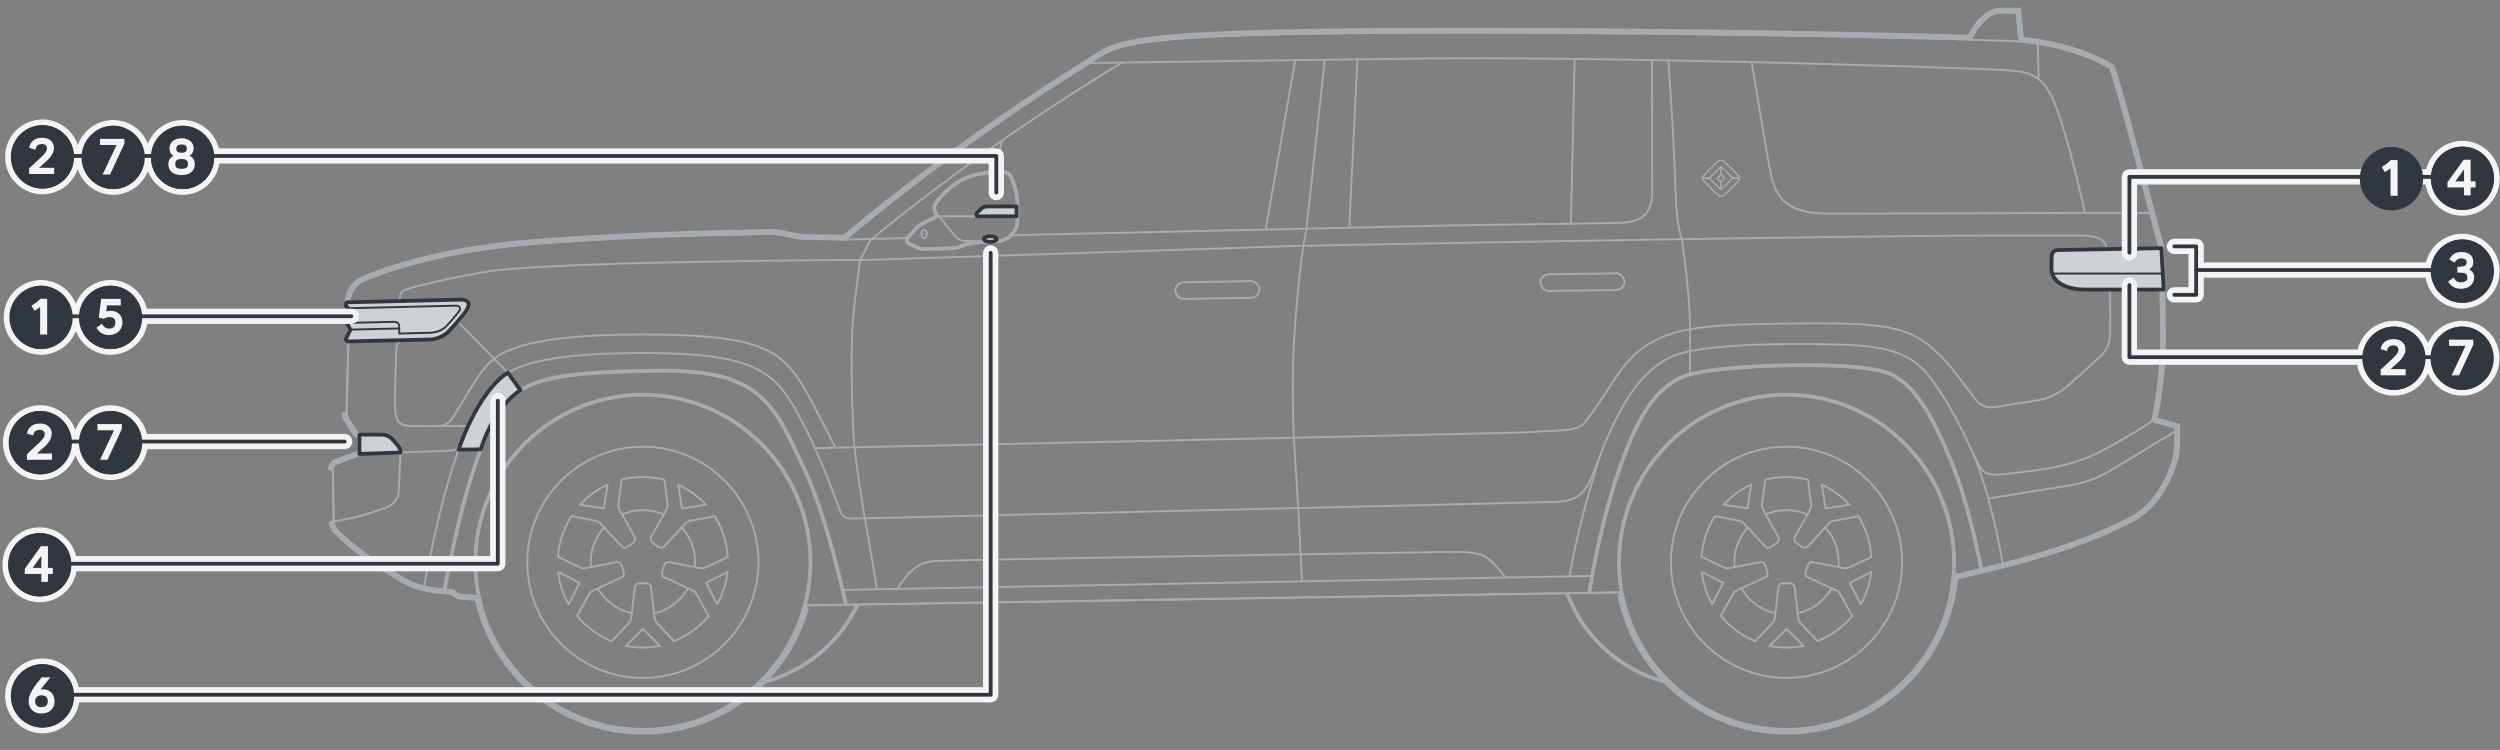 <?xml version="1.0" encoding="UTF-8"?><svg xmlns="http://www.w3.org/2000/svg" width="654" height="196.16" viewBox="0 0 654 196.16"><rect x="0" y="0" width="654" height="196.16" fill="#808080" stroke="none"/><g id="uuid-7f8595de-b391-46a3-827a-3591b6a97efa"><line x1="352.965" y1="59.494" x2="355.092" y2="15.529" style="fill:none; stroke:#a6abb0; stroke-miterlimit:10; stroke-width:.5px;"/><line x1="331.152" y1="59.875" x2="338.824" y2="15.727" style="fill:none; stroke:#a6abb0; stroke-miterlimit:10; stroke-width:.5px;"/><path d="m346.556,15.629l-4.767,44.186-.898,4.766s-2.694,18.651-2.694,36.197c0,13.624.425,15.138,1.441,32.35l.985,18.943" style="fill:none; stroke:#a6abb0; stroke-miterlimit:10; stroke-width:.5px;"/><line x1="410.942" y1="58.532" x2="411.924" y2="15.422" style="fill:none; stroke:#a6abb0; stroke-miterlimit:10; stroke-width:.5px;"/><path d="m234.698,154.05l.128-.202s1.146-1.803,2.83-3.698c2.191-2.465,4.442-3.287,7.67-3.424,7.457-.317,127.336-2.263,132.631-2.338,6.483-.091,9.496,0,11.961,2.283,1.708,1.582,3.193,3.421,3.947,4.405" style="fill:none; stroke:#a6abb0; stroke-miterlimit:10; stroke-width:.5px;"/><line x1="533.308" y1="20.741" x2="533.078" y2="11.42" style="fill:none; stroke:#a6abb0; stroke-miterlimit:10; stroke-width:.5px;"/><path d="m213.201,117.229c91.25-1.94,184.665-3.994,187.309-4.204,8.628-.685,12.055.174,14.518-3.013,2.328-3.013,4.52-6.574,7.807-11.504,8.456-12.684,19.033-13.485,42.594-13.833,27.802-.411,33.974.207,42.183,8.354,2.808,2.787,4.181,4.866,7.875,9.724.475.625.952,1.248,1.431,1.869,1.13,1.465,2.971,2.195,4.798,1.905l11.568-1.837c2.322-.369,5.652-1.957,7.4-3.53l8.571-7.714c1.712-1.541,2.712-3.725,2.757-6.028,0,0,0,0,0,0,.157-7.948-.117-11.874-.117-11.874" style="fill:none; stroke:#a6abb0; stroke-miterlimit:10; stroke-width:.5px;"/><path d="m569.061,112.84l-17.587,10.624c-2.345,1.416-6.476,2.933-9.18,3.37l-22.169,3.583" style="fill:none; stroke:#a6abb0; stroke-miterlimit:10; stroke-width:.5px;"/><path d="m105.422,88.517l-1.221,1.194c-.293.287-.47.669-.496,1.078-.143,2.288-.341,11.222-.371,13.675-.06,4.945.41,6.956,4.162,6.985,4.193.032,5.653,0,6.703,0,1.803,0,3.242-.435,4.405-2.397,1.163-1.962,5.469-9.363,7.807-12.326,2.935-3.721,8.067-9.222,41.179-9.222s37.459,4.033,44.579,17.165l6.483,12.6" style="fill:none; stroke:#a6abb0; stroke-miterlimit:10; stroke-width:.5px;"/><path d="m104.412,79.017l.289-1.799c.083-.514.417-.952.891-1.167,4.215-1.92,21.362-5.022,24.02-5.316,22.978-2.54,97.301-2.745,97.301-2.745h.103c.42-.013,113.209-3.692,113.209-3.692,0,0,140.068-2.677,181.364-2.677,7.654,0,18.465,0,22.045,0,3.579,0,7.031.269,7.437,3.332" style="fill:none; stroke:#a6abb0; stroke-miterlimit:10; stroke-width:.5px;"/><path d="m110.927,153.446c4.027-20.675,6.861-29.991,9.679-37.52" style="fill:none; stroke:#a6abb0; stroke-miterlimit:10; stroke-width:.5px;"/><path d="m515.805,117.788c4.947,11.413,7.64,27.074,8.131,29.664" style="fill:none; stroke:#a6abb0; stroke-miterlimit:10; stroke-width:.5px;"/><path d="m410.562,150.764c1.009-5.833,3.349-17.058,8.339-32.443" style="fill:none; stroke:#a6abb0; stroke-miterlimit:10; stroke-width:.5px;"/><path d="m262.076,36.8c-.208,1.202-.738,3.869-1.37,8.423" style="fill:none; stroke:#a6abb0; stroke-miterlimit:10; stroke-width:.5px;"/><path d="m91.38,79.484q15.027-.547,25.396-.822c5.317-.267,7.136.692,5.272,3.035-2.076,2.61-4.097,6.074-9.213,6.39-4.045.25-10.704.642-21.354,1.118" style="fill:none; stroke:#a6abb0; stroke-miterlimit:10; stroke-width:.5px;"/><path d="m458.228,16.249s3.271,19.78,4.505,26.623,2.356,13.013,15.705,13.013,67-.194,67-.194" style="fill:none; stroke:#a6abb0; stroke-miterlimit:10; stroke-width:.5px;"/><path d="m264.161,61.565l1.828-.061s96.335-2.183,113.902-2.531c17.105-.339,37.971-.451,44.028-.676,6.058-.224,8.301-2.58,8.301-8.526,0-5.946-.037-34.059-.037-34.059" style="fill:none; stroke:#a6abb0; stroke-miterlimit:10; stroke-width:.5px;"/><path d="m285.087,16.486s84.526-1.242,97.266-1.242c65.301,0,139.61,2.955,139.61,2.955,7.308.47,11.997.017,15.537,8.782,3.665,9.074,7.938,28.71,7.938,28.71h17.059" style="fill:none; stroke:#a6abb0; stroke-miterlimit:10; stroke-width:.5px;"/><path d="m518.294,148.863s-3.017-16.455-7.852-28.122c-4.637-11.189-9.602-21.005-17.165-23.374-7.563-2.369-26.21-1.789-26.21-1.789,0,0-20.047.273-26.79,3.007s-12.023,9.721-17.678,27.155c-4.529,13.963-6.834,29.342-6.834,29.342" style="fill:none; stroke:#a6abb0; stroke-miterlimit:10;"/><line x1="424.23" y1="154.951" x2="210.549" y2="158.363" style="fill:none; stroke:#a6abb0; stroke-miterlimit:10; stroke-width:.5px;"/><path d="m467.356,190.93c-24.168,0-43.831-19.662-43.831-43.83,0-24.169,19.662-43.831,43.831-43.831s43.831,19.662,43.831,43.831-19.662,43.83-43.831,43.83Z" style="fill:none; stroke:#a6abb0; stroke-miterlimit:10; stroke-width:1px;"/><path d="m467.353,177.338c-16.674,0-30.239-13.565-30.239-30.238,0-16.674,13.565-30.239,30.239-30.239,16.674,0,30.239,13.565,30.239,30.239,0,16.673-13.565,30.238-30.239,30.238Z" style="fill:none; stroke:#a6abb0; stroke-miterlimit:10; stroke-width:.5px;"/><path d="m459.167,167.758c-3.443-1.415-6.59-3.712-9-6.665l3.098-5.593c.242-.457.622-.815,1.104-1.043l7.4-3.416c.507-.25.751-.808.596-1.335l-.319-.969-.299-.943c-.164-.465-.593-.765-1.074-.765h-.058l-.129.015-8.016,1.585c-.16.032-.318.049-.475.049-.349,0-.7-.081-1.014-.231l-5.871-2.804c.268-3.723,1.476-7.43,3.546-10.627l6.283,1.224c.51.097.975.351,1.307.715l5.562,5.996c.203.224.499.353.806.353.236,0,.464-.075.657-.215l1.612-1.157c.462-.367.585-.968.314-1.449l-3.973-7.125c-.254-.44-.353-.965-.283-1.486l.849-6.422c5.486-1.282,9.555-.361,11.192.079l.792,6.341c.068.508-.033,1.037-.283,1.487l-3.976,7.127c-.274.486-.142,1.107.308,1.44l1.61,1.162c.192.14.419.215.658.215.301,0,.585-.119.8-.336l5.562-6.007c.346-.374.804-.624,1.324-.721l6.366-1.183c1.974,3.16,3.182,6.869,3.396,10.688l-5.801,2.696c-.326.157-.676.236-1.024.236-.156,0-.312-.015-.467-.047l-8.079-1.594-.14-.006c-.493,0-.932.322-1.067.783l-.306.925-.301.949c-.183.521.067,1.11.585,1.353l7.409,3.422c.467.224.85.586,1.1,1.042l3.087,5.683c-2.405,2.846-5.536,5.137-9.044,6.527l-4.428-4.678c-.358-.375-.586-.856-.646-1.354l-.969-8.108c-.061-.557-.537-.982-1.107-.982h-1.983c-.565,0-1.04.422-1.106.983l-.968,8.105c-.061.51-.287.987-.639,1.349l-4.479,4.73Z" style="fill:none; stroke:#a6abb0; stroke-linecap:round; stroke-linejoin:round; stroke-width:.5px;"/><path d="m471.817,168.967c-1.438.291-2.94.444-4.467.444s-3.021-.153-4.459-.444l4.459-4.467,4.467,4.467Z" style="fill:none; stroke:#a6abb0; stroke-linecap:round; stroke-linejoin:round; stroke-width:.5px;"/><path d="m489.53,149.612c-.168,1.457-.486,2.934-.958,4.386-.472,1.452-1.08,2.826-1.8,4.104l-2.871-5.621,5.629-2.868Z" style="fill:none; stroke:#a6abb0; stroke-linecap:round; stroke-linejoin:round; stroke-width:.5px;"/><path d="m476.595,126.785c1.334.61,2.64,1.369,3.875,2.266,1.235.897,2.354,1.9,3.346,2.98l-6.233.993-.988-6.24Z" style="fill:none; stroke:#a6abb0; stroke-linecap:round; stroke-linejoin:round; stroke-width:.5px;"/><path d="m450.889,132.032c.992-1.08,2.118-2.088,3.353-2.985s2.534-1.652,3.869-2.262l-.982,6.235-6.24-.988Z" style="fill:none; stroke:#a6abb0; stroke-linecap:round; stroke-linejoin:round; stroke-width:.5px;"/><path d="m447.935,158.102c-.721-1.278-1.331-2.659-1.803-4.111-.472-1.452-.788-2.921-.955-4.378l5.626,2.86-2.868,5.629Z" style="fill:none; stroke:#a6abb0; stroke-linecap:round; stroke-linejoin:round; stroke-width:.5px;"/><path d="m453.768,148.372c-.457-4.895,1.73-8.478,3.437-10.383" style="fill:none; stroke:#a6abb0; stroke-linecap:round; stroke-linejoin:round; stroke-width:.5px;"/><path d="m464.434,160.429c-3.794-.83-7.003-3.244-8.895-6.511" style="fill:none; stroke:#a6abb0; stroke-linecap:round; stroke-linejoin:round; stroke-width:.5px;"/><path d="m479.183,153.922c-1.342,2.086-3.867,5.405-8.915,6.507" style="fill:none; stroke:#a6abb0; stroke-linecap:round; stroke-linejoin:round; stroke-width:.5px;"/><path d="m477.5,137.988c3.324,3.698,3.668,7.906,3.438,10.383" style="fill:none; stroke:#a6abb0; stroke-linecap:round; stroke-linejoin:round; stroke-width:.5px;"/><path d="m461.91,134.588c5.151-2.252,9.615-.556,10.891.002" style="fill:none; stroke:#a6abb0; stroke-linecap:round; stroke-linejoin:round; stroke-width:.5px;"/><path d="m293.513,16.363c-9.171,5.639-34.782,21.052-65.748,46.359" style="fill:none; stroke:#a6abb0; stroke-miterlimit:10; stroke-width:.5px;"/><path d="m564.835,64.928l-26.317.482c-.959,0-1.803.434-1.803,1.735l-.065,3.053c0,2.997,2.831,5.551,9.047,5.551h19.484" style="fill:none; stroke:#a6abb0; stroke-miterlimit:10; stroke-width:.5px;"/><path d="m125.257,155.978c-.07-.005-3.337-.246-4.9-.366-.537-.041-1.662-1.208-2.199-1.25-.826-.065-1.064-.085-1.891-.152-3.369-.273-6.839-.572-11.655-3.466-7.028-4.223-12.854-8.334-16.457-12.156-.556-.59-.855-1.375-.867-2.186l-.21-13.595c-.01-.648.358-1.242.942-1.522l6.721-2.532v-5.045s-1.107-.082-1.805-1.23c-.429-.707-1.201-1.896-1.73-2.706-.369-.564-.557-1.227-.54-1.901l.73-28.66c.067-2.625,1.668-4.962,4.095-5.963,6.554-2.7,21.185-7.634,43.9-9.416,31.935-2.505,58.144-2.399,61.454-2.668,3.31-.268,6.798,1.342,10.198,1.342s10.019.179,10.019.179c0,0,28.535-24.376,63.959-46.158,4.615-2.918,5.886-5.279,26.631-6.653,33.351-2.209,131.568-1.415,198.919.331l12.239.419c18.068,0,29.284,7.212,29.284,7.212,0,0,1.825,5.822,3.128,10.601,1.206,4.422,8.512,31.897,9.597,35.98l.363,11.331h.014s.067,1.132.168,12.144c.107,11.681-2.353,22.27-2.353,22.27l6.051,1.681s0,1.656,0,4.202c0,6.273-4.884,16.076-11.826,19.455-5.13,2.496-13.607,7.281-38.941,13.361-2.413.579-4.826,1.13-7.238,1.652" style="fill:none; stroke:#a6abb0; stroke-miterlimit:10; stroke-width:.5px;"/><path d="m221.328,158.191l-.319-1.395c-1.151-5.039-5.236-22.169-9.753-32.129-8.674-19.128-11.915-27.939-38.858-27.671-31.179.31-39.085,2.562-44.881,16.155-5.375,12.608-8.35,26.358-11.251,41.06" style="fill:none; stroke:#a6abb0; stroke-miterlimit:10;"/><path d="m563.01,110.164s-6.76,4.525-13.948,8.159c-7.763,3.924-15.898,4.665-21.866,5.385-5.963.719-8.344,1.147-9.942-2.976-2.384-4.556-5.722-13.089-12.108-21.676-6.757-9.085-15.849-9.081-38.211-9.039-9.592.018-22,.75-27.802,2.602-13.716,4.377-19.665,24.95-23.025,32.78-2.712,6.321-7.153,5.863-12.369,5.974-5.43.116-175.53,4.174-175.53,4.174-6.142,0-7.405.757-8.485-2.022-1.295-3.331-5.042-14.2-10.137-23.654-6.543-12.139-10.481-17.525-41.38-17.525s-36.019,4.883-38.758,8.307c-2.324,2.906-5.78,9.172-9.12,15.739-.448.882-1.342,1.454-2.331,1.491l-23.256.869" style="fill:none; stroke:#a6abb0; stroke-miterlimit:10; stroke-width:.5px;"/><path d="m168.184,190.93c-24.168,0-43.831-19.662-43.831-43.83,0-24.169,19.662-43.831,43.831-43.831,24.169,0,43.831,19.662,43.831,43.831,0,24.168-19.662,43.83-43.831,43.83Z" style="fill:none; stroke:#a6abb0; stroke-miterlimit:10; stroke-width:1px;"/><path d="m168.181,177.338c-16.674,0-30.239-13.565-30.239-30.238,0-16.674,13.565-30.239,30.239-30.239,16.674,0,30.239,13.565,30.239,30.239,0,16.673-13.565,30.238-30.239,30.238Z" style="fill:none; stroke:#a6abb0; stroke-miterlimit:10; stroke-width:.5px;"/><path d="m159.995,167.758c-3.443-1.415-6.59-3.712-9-6.665l3.098-5.593c.242-.457.622-.815,1.104-1.043l7.4-3.416c.507-.25.751-.808.596-1.335l-.319-.969-.299-.943c-.164-.465-.593-.765-1.074-.765h-.058l-.129.015-8.016,1.585c-.16.032-.318.049-.475.049-.349,0-.7-.081-1.014-.231l-5.871-2.804c.268-3.723,1.476-7.43,3.546-10.627l6.283,1.224c.51.097.975.351,1.307.715l5.562,5.996c.203.224.499.353.806.353.236,0,.464-.075.657-.215l1.612-1.157c.462-.367.585-.968.314-1.449l-3.973-7.125c-.254-.44-.353-.965-.283-1.486l.849-6.422c5.486-1.282,9.555-.361,11.192.079l.792,6.341c.068.508-.033,1.037-.283,1.487l-3.976,7.127c-.274.486-.142,1.107.308,1.44l1.61,1.162c.192.14.419.215.658.215.301,0,.585-.119.8-.336l5.562-6.007c.346-.374.804-.624,1.324-.721l6.366-1.183c1.974,3.16,3.182,6.869,3.396,10.688l-5.801,2.696c-.326.157-.676.236-1.024.236-.156,0-.312-.015-.467-.047l-8.079-1.594-.14-.006c-.493,0-.932.322-1.067.783l-.306.925-.301.949c-.183.521.067,1.11.585,1.353l7.409,3.422c.467.224.85.586,1.1,1.042l3.087,5.683c-2.405,2.846-5.536,5.137-9.044,6.527l-4.428-4.678c-.358-.375-.586-.856-.646-1.354l-.969-8.108c-.061-.557-.537-.982-1.107-.982h-1.983c-.565,0-1.04.422-1.106.983l-.968,8.105c-.061.51-.287.987-.639,1.349l-4.479,4.73Z" style="fill:none; stroke:#a6abb0; stroke-linecap:round; stroke-linejoin:round; stroke-width:.5px;"/><path d="m172.645,168.967c-1.438.291-2.94.444-4.467.444s-3.021-.153-4.459-.444l4.459-4.467,4.467,4.467Z" style="fill:none; stroke:#a6abb0; stroke-linecap:round; stroke-linejoin:round; stroke-width:.5px;"/><path d="m190.358,149.612c-.168,1.457-.486,2.934-.958,4.386-.472,1.452-1.08,2.826-1.8,4.104l-2.871-5.621,5.629-2.868Z" style="fill:none; stroke:#a6abb0; stroke-linecap:round; stroke-linejoin:round; stroke-width:.5px;"/><path d="m177.424,126.785c1.334.61,2.64,1.369,3.875,2.266s2.354,1.9,3.346,2.98l-6.233.993-.988-6.24Z" style="fill:none; stroke:#a6abb0; stroke-linecap:round; stroke-linejoin:round; stroke-width:.5px;"/><path d="m151.717,132.032c.992-1.08,2.118-2.088,3.353-2.985s2.534-1.652,3.869-2.262l-.982,6.235-6.24-.988Z" style="fill:none; stroke:#a6abb0; stroke-linecap:round; stroke-linejoin:round; stroke-width:.5px;"/><path d="m148.763,158.102c-.721-1.278-1.331-2.659-1.803-4.111-.472-1.452-.788-2.921-.955-4.378l5.626,2.86-2.868,5.629Z" style="fill:none; stroke:#a6abb0; stroke-linecap:round; stroke-linejoin:round; stroke-width:.5px;"/><path d="m154.596,148.372c-.457-4.895,1.73-8.478,3.437-10.383" style="fill:none; stroke:#a6abb0; stroke-linecap:round; stroke-linejoin:round; stroke-width:.5px;"/><path d="m165.262,160.429c-3.794-.83-7.003-3.244-8.895-6.511" style="fill:none; stroke:#a6abb0; stroke-linecap:round; stroke-linejoin:round; stroke-width:.5px;"/><path d="m180.011,153.922c-1.342,2.086-3.867,5.405-8.915,6.507" style="fill:none; stroke:#a6abb0; stroke-linecap:round; stroke-linejoin:round; stroke-width:.5px;"/><path d="m178.328,137.988c3.324,3.698,3.668,7.906,3.438,10.383" style="fill:none; stroke:#a6abb0; stroke-linecap:round; stroke-linejoin:round; stroke-width:.5px;"/><path d="m162.738,134.588c5.151-2.252,9.615-.556,10.891.002" style="fill:none; stroke:#a6abb0; stroke-linecap:round; stroke-linejoin:round; stroke-width:.5px;"/><path d="m94.74,113.708h5.15c1.064,0,2.129.441,2.957,1.417l1.4,1.65c.313.369.551,1.068.529,1.551l-.478,10.172c-.091,1.932-1.35,3.613-3.179,4.242l-3.614,1.244c-5.084,1.75-10.217,2.418-10.217,2.418" style="fill:none; stroke:#a6abb0; stroke-miterlimit:10; stroke-width:.5px;"/><rect x="402.973" y="71.627" width="22.003" height="4.367" rx="2.184" ry="2.184" transform="translate(-.945 5.512) rotate(-.762)" style="fill:none; stroke:#a6abb0; stroke-linecap:round; stroke-linejoin:round; stroke-width:.5px;"/><rect x="307.469" y="73.685" width="22.003" height="4.367" rx="2.184" ry="2.184" transform="translate(-1.293 5.649) rotate(-1.014)" style="fill:none; stroke:#a6abb0; stroke-linecap:round; stroke-linejoin:round; stroke-width:.5px;"/><line x1="221.061" y1="62.686" x2="237.702" y2="62.25" style="fill:none; stroke:#a6abb0; stroke-miterlimit:10; stroke-width:.5px;"/><path d="m229.449,154.063l-3.205-18.527s-2.076-11.999-2.685-18.474c-.609-6.474-1.162-24.182-.443-32.87.719-8.688,1.937-16.214,1.937-16.214l2.711-5.257" style="fill:none; stroke:#a6abb0; stroke-miterlimit:10; stroke-width:.5px;"/><path d="m436.448,15.855c1.556,22.294,1.741,30.319,1.977,36.529.244,6.425,1.518,10.177,1.518,10.177,0,0,2.17,13.997,2.17,23.507v11.794" style="fill:none; stroke:#a6abb0; stroke-miterlimit:10; stroke-width:.5px;"/><line x1="416.516" y1="150.653" x2="219.95" y2="154.326" style="fill:none; stroke:#a6abb0; stroke-miterlimit:10; stroke-width:.5px;"/><path d="m515.543,10.376l.272-.568s3.131-6.53,7.425-6.53h4.294l.749,7.57" style="fill:none; stroke:#a6abb0; stroke-miterlimit:10; stroke-width:.5px;"/><g id="uuid-8af2dc50-a190-4655-8b05-231bbd7ad43b"><path d="m86.083,122.813s.205,13.604.205,13.602c.014,1.045.404,2.076,1.145,2.859,3.696,3.918,9.622,8.09,16.67,12.32,5.014,3.017,8.668,3.335,12.091,3.608.37.029.62.05.861.069.277.022.541.044.955.076.107.05.312.188.67.448.269.195.974.756,1.6.807.3.023.662.05,1.051.079,1.02.077,2.29.173,3.105.233,2.238,9.974,7.808,18.7,15.474,24.945,7.719,6.288,17.567,10.063,28.279,10.063,10.254,0,19.713-3.457,27.271-9.266s13.186-13.924,15.856-23.306c0,0,212.118-3.389,212.104-3.389,2.049,10.188,7.563,19.134,15.252,25.555,7.777,6.494,17.785,10.407,28.688,10.407,11.734,0,22.432-4.533,30.43-11.937,7.876-7.291,13.14-17.371,14.201-28.657,2.179-.48,4.358-.98,6.538-1.505,23.352-5.6,32.469-10.117,37.831-12.778.47-.233.907-.45,1.321-.652,3.385-1.65,6.248-4.689,8.352-8.056,2.506-4.01,4.036-8.648,4.036-12.295v-4.961s-5.877-1.631-5.877-1.631c.589-2.855,2.262-11.846,2.172-21.572-.095-10.777-.182-12.164-.184-12.173l-.359-11.445-1.271-4.776c-2.445-9.19-7.383-27.751-8.357-31.315-1.309-4.803-3.254-10.982-3.254-10.982l-.304-.195s-8.874-5.694-23.431-7.073l-.762-7.649h-5.203c-1.217,0-2.319.424-3.266,1.02-2.959,1.862-4.88,5.712-5.047,6.056,0,0-4.318-.15-4.327-.15-67.341-1.745-165.607-2.544-199.008-.332-10.764.715-16.395,1.699-19.994,2.926-2.636.899-4.159,1.922-5.734,2.979-.448.301-.894.6-1.366.898-33.397,20.532-60.684,43.38-63.789,46.006-1.459-.039-6.734-.173-9.662-.173-1.453,0-2.943-.32-4.553-.671-1.805-.393-3.78-.831-5.728-.672-.779.063-2.958.107-6.355.173-10.236.2-31.045.608-55.089,2.498-22.828,1.786-37.567,6.757-44.205,9.486-1.393.573-2.548,1.527-3.367,2.712-.828,1.199-1.313,2.634-1.356,4.154,0,0-.722,28.661-.721,28.654-.028.88.226,1.749.701,2.475.529.81,1.297,1.994,1.713,2.67.35.585.789.978,1.207,1.237.152.094.305.17.45.232,0,0,0,3.605,0,3.605,0,0-6.074,2.287-6.155,2.322-.467.225-.847.575-1.108.999s-.403.92-.395,1.436Z" style="fill:none; stroke:#a6abb0; stroke-miterlimit:3; stroke-width:.5px;"/><path d="m86.333,122.809s.205,13.604.205,13.602c.013.986.381,1.955,1.077,2.691,3.672,3.891,9.573,8.049,16.617,12.277,4.964,2.987,8.572,3.301,11.982,3.573.37.029.621.05.862.069.292.024.569.046.983.076.108.031.347.19.768.495.305.221.937.717,1.472.76.3.023.662.05,1.051.079,1.112.084,2.503.189,3.29.247,2.198,9.994,7.758,18.739,15.428,24.986s17.468,10.007,28.121,10.007c10.197,0,19.603-3.438,27.119-9.215,7.542-5.797,13.184-13.951,15.818-23.355,0,0,212.51-3.396,212.499-3.396,2.005,10.215,7.51,19.188,15.208,25.616,7.734,6.458,17.685,10.349,28.528,10.349,11.669,0,22.306-4.507,30.26-11.87,7.875-7.29,13.123-17.383,14.139-28.678,2.237-.492,4.474-1.004,6.712-1.543,23.332-5.595,32.431-10.105,37.778-12.759.47-.233.907-.45,1.323-.652,3.329-1.623,6.161-4.621,8.25-7.963,2.489-3.982,3.998-8.575,3.998-12.163v-4.771s-5.92-1.643-5.92-1.643c.538-2.56,2.306-11.765,2.214-21.748-.096-10.835-.183-12.162-.183-12.167l-.358-11.416-1.264-4.748c-2.445-9.19-7.383-27.75-8.356-31.314-1.307-4.798-3.224-10.886-3.224-10.886l-.228-.146s-8.899-5.714-23.525-7.053l-.76-7.629h-4.977c-1.158,0-2.214.403-3.133.981-3.028,1.905-4.964,5.971-4.967,5.976,0,0-.059.124-.059.124,0,0-4.482-.155-4.489-.155-67.343-1.745-165.598-2.543-198.985-.332-10.76.715-16.364,1.697-19.93,2.913-2.604.888-4.104,1.896-5.676,2.95-.448.3-.896.601-1.374.903-33.664,20.696-61.116,43.746-63.831,46.045-1.308-.035-6.758-.176-9.75-.176-1.484,0-3.002-.327-4.607-.677-1.813-.395-3.751-.822-5.654-.667-.789.064-2.98.108-6.371.174-10.235.2-31.038.607-55.075,2.497-22.8,1.784-37.514,6.748-44.129,9.468-1.347.554-2.464,1.477-3.256,2.623-.801,1.159-1.27,2.548-1.312,4.018,0,0-.722,28.661-.721,28.656-.027.827.213,1.646.66,2.33.529.809,1.299,1.996,1.718,2.678.327.547.736.913,1.124,1.153.196.121.392.211.569.276,0,0,0,3.946,0,3.946,0,0-6.236,2.348-6.297,2.374-.423.204-.767.521-1.004.905s-.365.833-.358,1.301Z" style="fill:none; stroke:#a6abb0; stroke-miterlimit:3; stroke-width:.5px;"/><path d="m86.583,122.805s.205,13.604.205,13.603c.012.927.358,1.835,1.009,2.523,3.647,3.865,9.523,8.008,16.564,12.235,4.914,2.957,8.475,3.267,11.873,3.538.37.029.621.05.862.069.292.024.569.046,1.019.081.12.019.401.204.86.537.341.247.9.677,1.344.713.3.023.662.05,1.051.079,1.22.092,2.752.208,3.475.261,2.158,10.013,7.708,18.777,15.381,25.028,7.633,6.218,17.37,9.951,27.963,9.951,10.14,0,19.492-3.418,26.967-9.163,7.548-5.801,13.182-13.977,15.779-23.404,0,0,212.902-3.402,212.895-3.402,1.959,10.242,7.456,19.242,15.162,25.677,7.691,6.422,17.586,10.291,28.368,10.291,11.603,0,22.181-4.482,30.09-11.803,7.874-7.289,13.106-17.395,14.075-28.7,2.295-.504,4.591-1.028,6.886-1.582,23.312-5.59,32.394-10.094,37.725-12.74.47-.233.908-.451,1.324-.653,3.274-1.596,6.074-4.554,8.147-7.871,2.471-3.955,3.96-8.502,3.96-12.03v-4.581s-5.963-1.655-5.963-1.655c.466-2.176,2.353-11.635,2.258-21.923-.096-10.893-.183-12.159-.183-12.161l-.357-11.388-1.256-4.721c-2.445-9.191-7.383-27.749-8.356-31.312-1.306-4.793-3.194-10.79-3.194-10.79l-.152-.098s-8.924-5.734-23.618-7.033l-.758-7.609h-4.751c-1.098,0-2.109.382-3,.943-2.959,1.862-4.872,5.868-4.874,5.871,0,0-.129.273-.129.273,0,0-4.647-.161-4.651-.161-67.346-1.745-165.589-2.543-198.962-.333-10.757.715-16.333,1.695-19.865,2.9-2.571.877-4.049,1.869-5.617,2.921-.447.3-.899.603-1.383.909-33.982,20.892-61.63,44.182-63.873,46.085-1.11-.03-6.771-.178-9.839-.178-1.516,0-3.06-.334-4.66-.682-1.821-.396-3.721-.814-5.581-.662-.799.065-3.002.108-6.386.175-10.235.2-31.031.607-55.06,2.496-22.772,1.782-37.46,6.739-44.053,9.45-1.302.536-2.38,1.427-3.145,2.534-.774,1.12-1.227,2.462-1.268,3.883,0,0-.722,28.661-.721,28.658-.025.774.199,1.542.62,2.185.528.809,1.3,1.999,1.723,2.687.305.509.684.847,1.041,1.069.246.153.489.25.687.311,0,0,0,4.297,0,4.297,0,0-6.397,2.409-6.438,2.427-.379.182-.688.467-.9.811s-.327.747-.32,1.166Z" style="fill:none; stroke:#a6abb0; stroke-miterlimit:3; stroke-width:.5px;"/><path d="m86.833,122.802s.205,13.604.205,13.603c.012.867.335,1.715.941,2.355,3.622,3.839,9.474,7.968,16.511,12.192,4.864,2.927,8.379,3.233,11.763,3.503.37.029.622.05.863.069.291.024.568.046,1.022.082.181.015.528.254.983.583.377.274.863.638,1.216.667.3.023.662.05,1.051.079,1.357.103,3.075.232,3.662.274,2.117,10.032,7.656,18.816,15.334,25.07,7.59,6.183,17.272,9.895,27.805,9.895,10.083,0,19.382-3.399,26.814-9.111,7.554-5.806,13.18-14.003,15.74-23.452,0,0,213.297-3.408,213.293-3.408,1.914,10.269,7.4,19.296,15.116,25.739,7.648,6.386,17.487,10.233,28.207,10.233,11.537,0,22.055-4.456,29.92-11.737,7.873-7.288,13.089-17.406,14.012-28.721,2.354-.516,4.708-1.053,7.062-1.62,23.292-5.585,32.356-10.082,37.673-12.72.47-.233.909-.451,1.326-.654,3.218-1.569,5.987-4.486,8.045-7.779,2.454-3.927,3.922-8.428,3.922-11.898v-4.391s-6.007-1.668-6.007-1.668c.356-1.618,2.401-11.409,2.302-22.099-.097-10.951-.183-12.155-.183-12.155,0,0-.356-11.331-.364-11.387-.211-.79-.654-2.458-1.242-4.665-2.446-9.192-7.383-27.749-8.356-31.311-1.305-4.787-3.164-10.694-3.164-10.694l-.076-.049s-8.948-5.754-23.711-7.012l-.756-7.59h-4.524c-1.039,0-2.003.361-2.867.904-2.89,1.818-4.78,5.765-4.781,5.766l-.199.422s-4.811-.167-4.814-.167c-67.348-1.745-165.579-2.542-198.939-.333-10.753.715-16.301,1.694-19.801,2.887-2.539.866-3.995,1.843-5.558,2.892-.447.3-.901.605-1.391.914-34.401,21.149-62.305,44.756-63.915,46.124-.825-.022-6.761-.181-9.928-.181-1.547,0-3.118-.341-4.713-.688-1.828-.398-3.691-.805-5.507-.658-.809.066-3.024.109-6.401.176-10.234.2-31.024.607-55.046,2.496-22.744,1.779-37.407,6.73-43.978,9.432-1.256.517-2.297,1.376-3.035,2.445-.747,1.081-1.184,2.376-1.224,3.747,0,0-.722,28.661-.722,28.659-.023.721.186,1.439.579,2.04.528.808,1.302,2.001,1.729,2.695.282.472.631.782.958.985.312.193.61.288.805.334,0,0,0,4.659,0,4.659,0,0-6.559,2.47-6.579,2.479-.335.161-.608.413-.795.717s-.289.66-.283,1.031Z" style="fill:none; stroke:#a6abb0; stroke-miterlimit:3; stroke-width:.5px;"/></g><path d="m87.083,122.798l.205,13.604c.011.808.312,1.594.873,2.186,3.598,3.813,9.424,7.927,16.458,12.15,4.815,2.897,8.283,3.199,11.654,3.468.819.065,1.056.086,1.885.151.539.043,1.669,1.206,2.197,1.249,1.573.119,4.836.366,4.901.366,4.115,19.926,21.8,34.951,42.933,34.951,20.282,0,37.375-13.83,42.362-32.56l213.683-3.414h.011c3.705,20.432,21.628,35.975,43.116,35.975,23.017,0,41.952-17.837,43.697-40.412,2.413-.528,4.825-1.077,7.238-1.659,25.333-6.075,33.81-10.857,38.947-13.356,6.936-3.382,11.826-13.184,11.826-19.452,0-2.553,0-4.201,0-4.201l-6.053-1.68s2.456-10.598,2.348-22.274c-.097-11.008-.183-12.149-.183-12.149l-.356-11.331c-1.088-4.082-8.391-31.559-9.597-35.975-1.303-4.782-3.134-10.599-3.134-10.599,0,0-8.972-5.773-23.803-6.99l-.754-7.572h-4.298c-4.287,0-7.421,6.527-7.421,6.527l-.269.571-4.976-.172c-67.35-1.745-165.57-2.542-198.916-.334-20.745,1.379-22.016,3.738-26.636,6.656-35.425,21.779-63.957,46.164-63.957,46.164,0,0-6.613-.183-10.017-.183s-6.894-1.616-10.2-1.346c-3.307.269-29.523.162-61.448,2.671-22.716,1.777-37.353,6.721-43.902,9.414-2.434,1.002-4.028,3.339-4.104,5.967l-.722,28.661c-.022.668.172,1.336.539,1.896.528.808,1.303,2.003,1.734,2.703.689,1.152,1.799,1.239,1.799,1.239v5.041s-6.721,2.531-6.721,2.531c-.582.28-.948.872-.937,1.519Z" style="fill:none; stroke:#a6abb0; stroke-miterlimit:3; stroke-width:.5px;"/><path d="m436.001,178.458c-12.046-2.97-21.804-11.815-26.048-23.308" style="fill:none; stroke:#a6abb0; stroke-miterlimit:10; stroke-width:1px;"/><path d="m224.33,158.143c-4.88,10.328-14.371,18.069-25.8,20.549" style="fill:none; stroke:#a6abb0; stroke-miterlimit:10; stroke-width:1px;"/><line x1="119.947" y1="84.359" x2="132.877" y2="97.539" style="fill:none; stroke:#a6abb0; stroke-miterlimit:10; stroke-width:.5px;"/><line x1="114.199" y1="111.45" x2="122.899" y2="111.45" style="fill:none; stroke:#a6abb0; stroke-miterlimit:10; stroke-width:.5px;"/><path d="m446.926,46.611c.202,0,.294-.06.405-.177,0,0,2.2-2.248,2.661-2.635.102-.086.22-.087.222-.087.006,0,.125.001.227.087.43.362,2.661,2.635,2.661,2.635.109.118.202.177.405.177h1.224c.271-.001.446-.258.223-.488-1.252-1.293-3.392-3.431-3.884-3.88-.237-.216-.537-.303-.854-.303s-.603.102-.854.303c-.538.427-3.371,3.288-3.884,3.879-.199.229-.1.487.225.487h1.224Z" style="fill:none; stroke:#a6abb0; stroke-linecap:round; stroke-linejoin:round; stroke-width:.375px;"/><path d="m449.363,50.979c.25.2.537.303.853.303s.603-.102.854-.303c.544-.432,3.375-3.293,3.884-3.879.185-.214.014-.486-.224-.486h-1.224c-.203-.001-.296.059-.405.177,0,0-2.23,2.272-2.66,2.634-.102.086-.22.087-.222.087-.007,0-.125-.001-.227-.087-.461-.387-2.661-2.635-2.661-2.635-.11-.118-.203-.177-.405-.177h-1.224c-.183.001-.466.239-.226.486,1.564,1.612,3.453,3.538,3.886,3.881Z" style="fill:none; stroke:#a6abb0; stroke-linecap:round; stroke-linejoin:round; stroke-width:.375px;"/><path d="m450.221,49.511v-1.689h-.009c0-.173-.05-.284-.185-.411-.165-.153-.431-.407-.617-.597-.098-.1-.104-.258-.014-.366.179-.213.444-.47.629-.638.138-.129.188-.24.188-.414h.009v-1.685" style="fill:none; stroke:#a6abb0; stroke-linecap:round; stroke-linejoin:round; stroke-width:.375px;"/><path d="m450.202,49.511v-1.689h.009c0-.173.05-.284.185-.411.165-.153.431-.407.617-.597.098-.1.104-.258.014-.366-.179-.213-.444-.47-.629-.638-.138-.129-.188-.24-.188-.414h-.009v-1.685" style="fill:none; stroke:#a6abb0; stroke-linecap:round; stroke-linejoin:round; stroke-width:.375px;"/><line x1="537.131" y1="72.158" x2="565.06" y2="71.91" style="fill:none; stroke:#a6abb0; stroke-miterlimit:10; stroke-width:.5px;"/><path d="m257.756,63.038h-5.301c-.846,0-1.977-.535-2.514-1.189l-4.281-5.213c-.387-.471-.687-1.008-.885-1.585l-.062-.181" style="fill:none; stroke:#a6abb0; stroke-miterlimit:10; stroke-width:.5px;"/><g id="uuid-8723b4e8-28f9-4a45-b967-39112af62acc"><path d="m249.527,65.169c.393-.013.785-.096,1.149-.247,1.001-.414,3.71-1.384,7.079-1.384,1.607,0,4.725.024,6.517-1.436,1.982-1.979,2.035-2.849,2.139-5.266.003-.077.007-.155.01-.235.025-.571.027-2.041.01-2.609-.067-2.263-.097-3.214-.929-5.857-.45-1.431-.881-2.488-1.792-3.052-.296-.183-.626-.305-.996-.38-1.351-.273-3.443.066-6.881.609-.122.019-.246.039-.405.065-6.666,1.528-10.601,7.287-10.561,7.236-.396.444-.613.885-.693,1.325-.128.707.12,1.321.283,1.742.185.479.22.645.169.768-.03.072-.138.232-.582.431-3.694,1.656-3.85,1.806-6.152,4.402-.181.204-.375.423-.585.659-.145.163-.243.35-.294.547-.054.207-.057.42-.012.623s.136.396.271.561c.129.157.296.287.496.374l2.325,1.017c.487.213,1.277.365,1.808.348l7.625-.244Z" style="fill:none; stroke:#a6abb0; stroke-miterlimit:10; stroke-width:.5px;"/><path d="m249.519,64.919c.363-.012.725-.089,1.062-.228,1.018-.421,3.761-1.403,7.175-1.403,1.639,0,4.651.012,6.34-1.362,1.921-1.919,1.964-2.718,2.066-5.099.003-.077.007-.155.01-.235.025-.564.027-2.027.01-2.591-.067-2.25-.095-3.176-.918-5.789-.454-1.443-.864-2.406-1.685-2.915-.266-.165-.568-.277-.914-.347-1.294-.261-3.327.064-6.793.611-.122.019-.246.039-.388.062-6.567,1.505-10.45,7.184-10.43,7.159-.37.415-.563.815-.633,1.203-.114.628.104,1.178.27,1.607.174.449.264.72.168.954-.065.159-.243.354-.711.564-3.664,1.642-3.791,1.772-6.067,4.34-.181.204-.375.423-.586.66-.118.133-.197.285-.239.444-.044.168-.046.341-.01.506s.11.322.22.456c.104.127.24.233.403.304l2.325,1.017c.453.198,1.206.343,1.7.327l7.625-.244Z" style="fill:none; stroke:#a6abb0; stroke-miterlimit:10; stroke-width:.5px;"/></g><path d="m249.511,64.669c.333-.011.666-.081.974-.209,1.034-.428,3.811-1.422,7.27-1.422,1.672,0,4.577,0,6.164-1.289,1.921-1.919,1.892-2.633,2.003-5.168.024-.557.027-2.014.01-2.572-.066-2.237-.093-3.138-.906-5.721-1.194-3.795-1.925-3.612-9.485-2.421-6.467,1.482-10.3,7.082-10.3,7.082-1.838,2.06,1.346,3.342-.991,4.389-3.926,1.76-3.724,1.746-6.568,4.938-.376.422-.23,1.088.287,1.314l2.325,1.017c.419.183,1.135.321,1.592.306l7.625-.244Z" style="fill:none; stroke:#a6abb0; stroke-miterlimit:10; stroke-width:.5px;"/><path d="m265.863,56.58h-9.755c-.202,0-.384-.122-.461-.308s-.035-.401.108-.544l1.033-1.033c.44-.44,1.037-.688,1.66-.688h7.485" style="fill:none; stroke:#a6abb0; stroke-linecap:round; stroke-linejoin:round; stroke-width:.5px;"/><line x1="265.863" y1="56.58" x2="245.66" y2="56.58" style="fill:none; stroke:#a6abb0; stroke-linecap:round; stroke-linejoin:round; stroke-width:.5px;"/><ellipse cx="241.758" cy="61.23" rx=".685" ry="1.102" style="fill:none; stroke:#a6abb0; stroke-miterlimit:10; stroke-width:.5px;"/></g><g id="uuid-30c1d948-24da-48b1-bf22-2029d7290819"><path d="m565.413,64.917l-26.895.492c-.959,0-1.803.434-1.803,1.735l-.065,3.053c0,2.997,2.831,5.551,9.047,5.551h20.318l-.603-10.832Z" style="fill:#cfd2d4; stroke:#30373e; stroke-linecap:round; stroke-linejoin:round;"/><path d="m265.923,56.585c.024-.558.027-2.018.01-2.578h-7.69c-.624,0-1.222.248-1.663.689l-1.035,1.035c-.143.143-.186.358-.108.545s.26.309.462.309h9.965s.059,0,.059,0Z" style="fill:#cfd2d4; stroke:#30373e; stroke-linecap:round; stroke-linejoin:round;"/><path d="m94.027,113.703h5.858c1.065,0,2.129.441,2.957,1.417l1.4,1.65c.313.369.551,1.068.529,1.552l-.002.052-10.742.375v-5.046Z" style="fill:#cfd2d4; stroke:#30373e; stroke-linecap:round; stroke-linejoin:round;"/><path d="m132.879,97.531l3.256,4.556s-6.535,3.614-10.382,15.463l-5.775.079c3.938-11.462,9.568-18.331,12.9-20.098Z" style="fill:#cfd2d4; stroke:#30373e; stroke-linecap:round; stroke-linejoin:round;"/><ellipse cx="259.072" cy="62.525" rx="1.666" ry=".747" style="fill:#cfd2d4; stroke:#30373e; stroke-linecap:round; stroke-linejoin:round;"/><line x1="536.86" y1="71.564" x2="565.815" y2="71.564" style="fill:none; stroke:#30373e; stroke-linecap:round; stroke-linejoin:round; stroke-width:.5px;"/><path d="m90.495,79.455c-.005-.199.153-.364.352-.369l29.661-.704c1.896-.045,2.635.904,1.671,2.538s-4.209,5.184-4.909,5.881c-.7.697-2.496,1.957-4.857,2.013l-21.291.505c-.084.002-.167-.026-.233-.078l-.265-.211c-.159-.126-.182-.358-.053-.513l1.098-2.29-.915-1.624c-.088-.066-.141-.169-.144-.28l-.07-2.95c-.003-.106.042-.208.122-.279l.526-.464c.007-.007.006-.018-.002-.024l-.502-.301c-.106-.064-.172-.177-.175-.301l-.013-.55Z" style="fill:#cfd2d4; stroke:#30373e; stroke-linecap:round; stroke-linejoin:round;"/><path d="m104.416,85.353c-.01-.415-.158-1.189-1.532-1.157s-12.132.288-12.132.288" style="fill:none; stroke:#30373e; stroke-miterlimit:10; stroke-width:.5px;"/><path d="m91.188,80.63s26.822-.636,27.962-.663,1.546.642.867,1.566c-.678.924-2.976,3.572-3.256,3.812s-1.621,1.647-4.317,1.711c-2.696.064-7.984.189-7.984.189l-.045-1.892" style="fill:none; stroke:#30373e; stroke-miterlimit:10; stroke-width:.5px;"/><line x1="91.67" y1="86.227" x2="104.429" y2="85.924" style="fill:none; stroke:#30373e; stroke-miterlimit:10; stroke-width:.5px;"/></g><g id="uuid-968c1bc4-9ba5-40c1-a13e-0f6695ba49c3"><path d="m260.639,40.305H55.987c-.235-2.223-1.348-4.183-2.988-5.526-1.422-1.179-3.248-1.888-5.239-1.888s-3.817.709-5.239,1.888c-1.64,1.343-2.754,3.303-2.988,5.526h-1.704c-.38-3.604-3.073-6.519-6.568-7.23-.535-.117-1.089-.184-1.66-.184s-1.125.066-1.66.184c-3.495.712-6.187,3.626-6.568,7.23h-2.029c-.276-3.121-2.282-5.744-5.056-6.901-.977-.419-2.052-.653-3.182-.653s-2.205.234-3.182.653c-2.99,1.247-5.093,4.197-5.093,7.639s2.103,6.392,5.093,7.639c.977.419,2.052.653,3.182.653s2.205-.234,3.182-.653c2.913-1.215,4.975-4.048,5.08-7.377h1.964c.058,3.947,2.873,7.225,6.609,7.986.535.117,1.089.184,1.66.184s1.125-.066,1.66-.184c3.736-.761,6.551-4.039,6.609-7.986h1.621c.037,2.532,1.207,4.788,3.03,6.282,1.422,1.179,3.248,1.888,5.239,1.888s3.817-.709,5.239-1.888c1.823-1.493,2.993-3.75,3.03-6.282h204.11v9.085c0,.276.224.5.5.5s.5-.224.5-.5v-9.585c0-.276-.224-.5-.5-.5Z" style="fill:none; stroke:#f4f4f4; stroke-linecap:round; stroke-linejoin:round; stroke-width:3px;"/><polyline points="12.162 40.806 260.638 40.806 260.638 50.39" style="fill:none; stroke:#30373e; stroke-linecap:round; stroke-linejoin:round;"/><circle cx="29.601" cy="41.183" r="8.275" style="fill:#30373e; stroke-width:0px;"/><path d="m29.601,32.891c-4.261,0-7.715,3.454-7.715,7.715v1.154c0,4.261,3.454,7.715,7.715,7.715s7.715-3.454,7.715-7.715v-1.154c0-4.261-3.454-7.715-7.715-7.715Z" style="fill:#30373e; stroke-width:0px;"/><path d="m30.495,37.936h-4.329v-1.612h6.37v1.274l-3.744,8.06h-1.95l3.653-7.722Z" style="fill:#f4f4f4; stroke-width:0px;"/><circle cx="47.76" cy="41.183" r="8.275" style="fill:#30373e; stroke-width:0px;"/><path d="m47.76,32.891c-4.537,0-8.215,3.678-8.215,8.215v.153c0,4.537,3.678,8.215,8.215,8.215s8.215-3.678,8.215-8.215v-.153c0-4.537-3.678-8.215-8.215-8.215Z" style="fill:#30373e; stroke-width:0px;"/><path d="m44.987,45.067c-.629-.49-.942-1.172-.942-2.048,0-.546.114-1.005.345-1.378.229-.373.569-.667,1.02-.884-.363-.199-.632-.453-.805-.761-.174-.308-.261-.695-.261-1.164,0-.554.139-1.033.416-1.437.277-.403.657-.706,1.138-.91s1.016-.306,1.605-.306c.606,0,1.148.106,1.625.318.477.213.85.514,1.117.904.27.39.404.849.404,1.378,0,.451-.094.836-.28,1.157-.187.321-.452.59-.8.806.46.208.807.5,1.041.877.233.377.351.843.351,1.397,0,.875-.316,1.558-.949,2.048s-1.469.734-2.509.734c-1.049,0-1.887-.245-2.516-.734Zm3.711-1.151c.304-.165.455-.446.455-.845v-.234c0-.442-.134-.758-.402-.949-.27-.19-.686-.286-1.248-.286s-.979.096-1.248.286c-.269.191-.402.507-.402.949v.234c0,.398.148.68.447.845.299.165.7.247,1.203.247.494,0,.893-.082,1.195-.247Zm-.116-4.238c.19-.182.286-.424.286-.728v-.169c0-.329-.113-.576-.338-.741-.227-.165-.568-.247-1.027-.247-.398,0-.729.085-.988.254s-.39.414-.39.734v.169c0,.304.097.546.292.728s.557.273,1.086.273.889-.091,1.079-.273Z" style="fill:#f4f4f4; stroke-width:0px;"/><circle cx="11.107" cy="41.043" r="8.275" style="fill:#30373e; stroke-width:0px;"/><path d="m11.107,32.751c-4.462,0-8.079,3.617-8.079,8.079v.425c0,4.462,3.617,8.079,8.079,8.079s8.079-3.617,8.079-8.079v-.425c0-4.462-3.617-8.079-8.079-8.079Z" style="fill:#30373e; stroke-width:0px;"/><path d="m7.62,44.049l3.237-3.029c.303-.277.559-.544.767-.799.208-.256.368-.496.48-.722.113-.225.17-.438.17-.637v-.117c0-.312-.12-.567-.358-.767-.238-.199-.539-.299-.903-.299-.52,0-.918.113-1.195.338-.278.226-.46.611-.547,1.157l-1.638-.52c.139-.832.507-1.476,1.105-1.931.598-.455,1.356-.683,2.274-.683.581,0,1.105.104,1.573.312s.839.512,1.111.91c.273.398.41.871.41,1.417,0,.451-.09.882-.267,1.293-.178.412-.405.789-.683,1.131-.277.343-.594.674-.949.995l-2.002,1.794h3.965v1.625h-6.552v-1.469Z" style="fill:#f4f4f4; stroke-width:0px;"/><path d="m90.169,115.015h-52.999c-.345-3.646-3.052-6.603-6.576-7.321-.535-.117-1.089-.184-1.66-.184s-1.125.066-1.66.184c-3.524.718-6.231,3.675-6.576,7.321h-1.926c-.293-3.1-2.294-5.701-5.053-6.851-.977-.419-2.052-.653-3.182-.653s-2.205.234-3.182.653c-2.99,1.247-5.093,4.197-5.093,7.639s2.103,6.392,5.093,7.639c.977.419,2.052.653,3.182.653s2.205-.234,3.182-.653c2.928-1.221,4.997-4.077,5.082-7.427h1.868c.099,3.906,2.898,7.141,6.605,7.896.535.117,1.089.184,1.66.184s1.125-.066,1.66-.184c3.707-.755,6.505-3.99,6.605-7.896h52.97c.276,0,.5-.224.5-.5s-.224-.5-.5-.5Z" style="fill:none; stroke:#f4f4f4; stroke-linecap:round; stroke-linejoin:round; stroke-width:3px;"/><line x1="10.568" y1="115.515" x2="90.169" y2="115.515" style="fill:none; stroke:#30373e; stroke-linecap:round; stroke-linejoin:round;"/><circle cx="10.539" cy="115.802" r="8.275" style="fill:#30373e; stroke-width:0px;"/><path d="m10.539,107.511c-4.462,0-8.079,3.617-8.079,8.079v.425c0,4.462,3.617,8.079,8.079,8.079s8.079-3.617,8.079-8.079v-.425c0-4.462-3.617-8.079-8.079-8.079Z" style="fill:#30373e; stroke-width:0px;"/><path d="m7.052,118.808l3.237-3.028c.303-.277.559-.544.767-.8s.368-.496.48-.722c.113-.225.17-.438.17-.637v-.117c0-.312-.12-.567-.358-.767s-.539-.299-.903-.299c-.52,0-.918.112-1.195.338-.278.226-.46.61-.547,1.156l-1.638-.52c.139-.832.507-1.476,1.105-1.931.598-.455,1.356-.683,2.274-.683.581,0,1.105.104,1.573.312s.839.512,1.111.91c.273.398.41.871.41,1.417,0,.45-.09.882-.267,1.293-.178.412-.405.789-.683,1.131-.277.343-.594.674-.949.995l-2.002,1.794h3.965v1.625h-6.552v-1.47Z" style="fill:#f4f4f4; stroke-width:0px;"/><circle cx="28.935" cy="115.802" r="8.275" style="fill:#30373e; stroke-width:0px;"/><path d="m28.935,107.511c-4.261,0-7.715,3.454-7.715,7.715v1.154c0,4.261,3.454,7.715,7.715,7.715s7.715-3.454,7.715-7.715v-1.154c0-4.261-3.454-7.715-7.715-7.715Z" style="fill:#30373e; stroke-width:0px;"/><path d="m29.829,112.555h-4.329v-1.611h6.37v1.273l-3.744,8.061h-1.95l3.653-7.723Z" style="fill:#f4f4f4; stroke-width:0px;"/><path d="m91.906,82.246h-54.751c-.292-3.093-2.284-5.691-5.035-6.846-.982-.423-2.063-.66-3.201-.66s-2.219.237-3.201.66c-2.75,1.155-4.743,3.752-5.035,6.846h-1.709c-.35-3.706-3.144-6.695-6.754-7.349-.478-.101-.973-.157-1.482-.157s-1.004.055-1.482.157c-3.862.699-6.793,4.072-6.793,8.135s2.931,7.436,6.793,8.135c.478.101.973.157,1.482.157s1.004-.055,1.482-.157c3.793-.687,6.681-3.955,6.782-7.922h1.651c.085,3.343,2.145,6.194,5.064,7.419.982.423,2.063.66,3.201.66s2.219-.237,3.201-.66c2.918-1.225,4.978-4.076,5.064-7.419h54.722c.276,0,.5-.224.5-.5s-.224-.5-.5-.5Z" style="fill:none; stroke:#f4f4f4; stroke-linecap:round; stroke-linejoin:round; stroke-width:3px;"/><line x1="10.568" y1="82.746" x2="91.907" y2="82.746" style="fill:none; stroke:#30373e; stroke-linecap:round; stroke-linejoin:round;"/><circle cx="10.741" cy="83.033" r="8.275" style="fill:#30373e; stroke-width:0px;"/><path d="m10.741,74.741c-3.934,0-7.124,3.189-7.124,7.124v2.337c0,3.934,3.189,7.124,7.124,7.124s7.124-3.189,7.124-7.124v-2.337c0-3.934-3.189-7.124-7.124-7.124Z" style="fill:#30373e; stroke-width:0px;"/><path d="m9.783,80.846c-.2.135-.455.283-.768.448l-.818-1.326c.477-.26.905-.535,1.286-.825.382-.291.732-.613,1.054-.969h1.807v9.334h-1.846v-7.215c-.277.234-.516.418-.715.553Z" style="fill:#f4f4f4; stroke-width:0px;"/><circle cx="28.92" cy="83.033" r="8.275" style="fill:#30373e; stroke-width:0px;"/><path d="m28.92,74.741c-4.473,0-8.099,3.626-8.099,8.099v.386c0,4.473,3.626,8.099,8.099,8.099s8.099-3.626,8.099-8.099v-.386c0-4.473-3.626-8.099-8.099-8.099Z" style="fill:#30373e; stroke-width:0px;"/><path d="m25.206,85.753l1.443-1.027c.285.442.576.759.871.949s.645.286,1.053.286c.512,0,.908-.128,1.189-.384.281-.255.422-.63.422-1.124v-.144c0-.468-.134-.81-.402-1.026s-.654-.325-1.157-.325c-.277,0-.528.032-.754.097-.226.065-.477.181-.754.346l-1.287-.338.649-4.875h5.109v1.702h-3.601l-.208,1.573c.174-.053.349-.092.526-.117s.366-.039.565-.039c.65,0,1.211.128,1.684.384s.834.61,1.086,1.065c.251.455.377.978.377,1.566,0,.668-.154,1.253-.462,1.756-.308.502-.729.891-1.268,1.163s-1.14.409-1.808.409c-1.369,0-2.461-.633-3.275-1.897Z" style="fill:#f4f4f4; stroke-width:0px;"/><path d="m259.162,65.648c-.276,0-.5.224-.5.5v115.109H19.343c-.241-2.55-1.638-4.762-3.662-6.108-1.305-.882-2.879-1.398-4.573-1.398s-3.268.515-4.573,1.398c-2.23,1.482-3.702,4.016-3.702,6.894s1.472,5.412,3.702,6.894c1.305.882,2.879,1.398,4.573,1.398s3.268-.515,4.573-1.398c2.174-1.445,3.62-3.891,3.691-6.681h239.79c.276,0,.5-.224.5-.5v-115.609c0-.276-.224-.5-.5-.5Z" style="fill:none; stroke:#f4f4f4; stroke-linecap:round; stroke-linejoin:round; stroke-width:3px;"/><polyline points="10.796 181.757 259.162 181.757 259.162 66.148" style="fill:none; stroke:#30373e; stroke-linecap:round; stroke-linejoin:round;"/><circle cx="11.107" cy="182.044" r="8.275" style="fill:#30373e; stroke-width:0px;"/><path d="m11.107,173.752c-4.516,0-8.176,3.661-8.176,8.176v.231c0,4.516,3.661,8.176,8.176,8.176s8.176-3.661,8.176-8.176v-.231c0-4.516-3.661-8.176-8.176-8.176Z" style="fill:#30373e; stroke-width:0px;"/><path d="m9.076,186.252c-.507-.264-.899-.641-1.177-1.131-.277-.489-.416-1.06-.416-1.709,0-.442.072-.88.215-1.313.143-.433.383-.944.721-1.534.529-.909,1.361-2.036,2.496-3.38h2.263l-.716.871c-.363.442-.71.862-1.039,1.261-.33.399-.598.75-.807,1.054.174-.035.373-.053.598-.053.599,0,1.132.135,1.6.403.469.269.83.642,1.086,1.118s.383,1.014.383,1.612c0,.649-.146,1.218-.441,1.702-.295.486-.705.856-1.229,1.112-.525.255-1.121.383-1.787.383-.659,0-1.242-.132-1.749-.396Zm2.964-1.631c.299-.252.449-.611.449-1.079v-.183c0-.477-.146-.838-.436-1.085-.291-.247-.679-.371-1.164-.371s-.887.122-1.203.364c-.316.243-.475.607-.475,1.092v.183c0,.477.146.838.436,1.085.291.247.688.371,1.189.371s.904-.126,1.203-.377Z" style="fill:#f4f4f4; stroke-width:0px;"/><path d="m130.226,104.321c-.276,0-.5.224-.5.5v42.139H18.635c-.239-2.531-1.615-4.731-3.616-6.079-1.316-.899-2.906-1.426-4.62-1.426s-3.304.527-4.62,1.426c-2.205,1.487-3.655,4.007-3.655,6.866s1.45,5.38,3.655,6.866c1.316.899,2.906,1.426,4.62,1.426s3.304-.527,4.62-1.426c2.149-1.449,3.574-3.883,3.645-6.653h111.562c.276,0,.5-.224.5-.5v-42.639c0-.276-.224-.5-.5-.5Z" style="fill:none; stroke:#f4f4f4; stroke-linecap:round; stroke-linejoin:round; stroke-width:3px;"/><polyline points="10.568 147.46 130.226 147.46 130.226 104.822" style="fill:none; stroke:#30373e; stroke-linecap:round; stroke-linejoin:round;"/><circle cx="10.399" cy="147.747" r="8.275" style="fill:#30373e; stroke-width:0px;"/><path d="m10.399,139.455c-4.53,0-8.203,3.672-8.203,8.203v.178c0,4.53,3.672,8.203,8.203,8.203s8.203-3.672,8.203-8.203v-.178c0-4.53-3.672-8.203-8.203-8.203Z" style="fill:#30373e; stroke-width:0px;"/><path d="m10.819,150.142h-4.343v-1.339l4.251-5.915h1.82v5.668h1.274v1.586h-1.274v2.08h-1.729v-2.08Zm0-1.586v-3.159l-2.275,3.159h2.275Z" style="fill:#f4f4f4; stroke-width:0px;"/><path d="m652.416,70.928c0-3.449-2.112-6.403-5.112-7.646-.971-.415-2.04-.646-3.163-.646s-2.192.231-3.163.646c-2.769,1.147-4.779,3.752-5.072,6.859h-60.89v-5.691c0-.276-.224-.5-.5-.5h-5.709c-.276,0-.5.224-.5.5s.224.5.5.5h5.209v11.681h-5.209c-.276,0-.5.224-.5.5s.224.5.5.5h5.709c.276,0,.5-.224.5-.5v-5.99h60.861c.086,3.357,2.163,6.216,5.101,7.432.971.415,2.04.646,3.163.646s2.192-.231,3.163-.646c3-1.243,5.112-4.197,5.112-7.646Z" style="fill:none; stroke:#f4f4f4; stroke-linecap:round; stroke-linejoin:round; stroke-width:3px;"/><line x1="643.891" y1="70.641" x2="574.515" y2="70.641" style="fill:none; stroke:#30373e; stroke-linecap:round; stroke-linejoin:round;"/><circle cx="644.141" cy="70.928" r="8.275" style="fill:#30373e; stroke-width:0px;"/><path d="m644.141,62.637c-4.451,0-8.059,3.608-8.059,8.059v.465c0,4.451,3.608,8.059,8.059,8.059s8.059-3.608,8.059-8.059v-.465c0-4.451-3.608-8.059-8.059-8.059Z" style="fill:#30373e; stroke-width:0px;"/><path d="m641.823,75.071c-.541-.316-1.007-.786-1.396-1.41l1.443-1.04c.242.442.508.759.799.949.29.19.652.286,1.086.286.468,0,.871-.094,1.209-.28.338-.186.506-.474.506-.864v-.156c0-.441-.148-.756-.447-.942-.299-.186-.805-.279-1.516-.279h-.649v-1.56h.624c.528,0,.96-.078,1.293-.234.334-.156.501-.45.501-.884v-.144c0-.312-.146-.543-.436-.695-.29-.151-.626-.228-1.007-.228-.365,0-.691.094-.982.279-.29.187-.531.462-.721.826l-1.365-.819c.312-.667.729-1.159,1.248-1.475s1.152-.475,1.898-.475c.909,0,1.652.217,2.229.65.576.434.865,1.079.865,1.937,0,.451-.092.839-.273,1.164s-.438.592-.768.8c.416.216.73.493.943.831.212.339.318.755.318,1.248,0,.642-.158,1.188-.475,1.639-.316.45-.738.788-1.268,1.014s-1.109.338-1.742.338c-.736,0-1.376-.158-1.918-.475Z" style="fill:#f4f4f4; stroke-width:0px;"/><polyline points="568.807 77.132 574.515 77.132 574.515 64.451 568.807 64.451" style="fill:none; stroke:#30373e; stroke-linecap:round; stroke-linejoin:round;"/><path d="m652.369,93.717c0-4.002-2.841-7.34-6.615-8.108-.535-.117-1.089-.184-1.66-.184s-1.125.066-1.66.184c-3.524.718-6.231,3.676-6.576,7.322h-1.365c-.293-3.1-2.294-5.702-5.054-6.853-.977-.419-2.052-.653-3.181-.653s-2.205.234-3.181.653c-2.76,1.151-4.761,3.752-5.054,6.853h-60.471v-18.348c0-.276-.224-.5-.5-.5s-.5.224-.5.5v18.848c0,.276.224.5.5.5h60.942c.086,3.35,2.155,6.205,5.083,7.426.977.419,2.052.653,3.181.653s2.205-.234,3.181-.653c2.928-1.221,4.997-4.076,5.083-7.426h1.307c.1,3.906,2.898,7.14,6.604,7.895.535.117,1.089.184,1.66.184s1.125-.066,1.66-.184c3.775-.769,6.615-4.107,6.615-8.108Z" style="fill:none; stroke:#f4f4f4; stroke-linecap:round; stroke-linejoin:round; stroke-width:3px;"/><polyline points="641.12 93.431 557.052 93.431 557.052 74.583" style="fill:none; stroke:#30373e; stroke-linecap:round; stroke-linejoin:round;"/><circle cx="626.259" cy="93.717" r="8.275" style="fill:#30373e; stroke-width:0px;"/><path d="m626.259,85.426c-4.462,0-8.079,3.617-8.079,8.079v.426c0,4.462,3.617,8.079,8.079,8.079s8.079-3.617,8.079-8.079v-.426c0-4.462-3.617-8.079-8.079-8.079Z" style="fill:#30373e; stroke-width:0px;"/><path d="m622.772,96.724l3.237-3.029c.304-.277.559-.544.767-.799.208-.256.369-.496.481-.722s.169-.438.169-.637v-.117c0-.312-.119-.567-.357-.768-.238-.199-.539-.299-.903-.299-.521,0-.919.113-1.196.338-.277.226-.459.611-.546,1.157l-1.638-.52c.139-.832.507-1.476,1.104-1.931.599-.455,1.356-.683,2.275-.683.58,0,1.104.104,1.573.312.468.208.838.512,1.111.91.272.398.409.871.409,1.417,0,.451-.089.882-.267,1.294-.178.411-.405.788-.683,1.131s-.594.674-.949.994l-2.002,1.794h3.966v1.625h-6.553v-1.469Z" style="fill:#f4f4f4; stroke-width:0px;"/><circle cx="644.094" cy="93.717" r="8.275" style="fill:#30373e; stroke-width:0px;"/><path d="m644.094,85.426c-4.261,0-7.715,3.454-7.715,7.715v1.154c0,4.261,3.454,7.715,7.715,7.715s7.715-3.454,7.715-7.715v-1.154c0-4.261-3.454-7.715-7.715-7.715Z" style="fill:#30373e; stroke-width:0px;"/><path d="m644.988,90.471h-4.329v-1.612h6.37v1.274l-3.744,8.06h-1.95l3.653-7.722Z" style="fill:#f4f4f4; stroke-width:0px;"/><path d="m652.447,46.642c0-2.859-1.45-5.38-3.655-6.866-1.316-.899-2.906-1.426-4.62-1.426s-3.304.527-4.62,1.426c-1.977,1.333-3.346,3.496-3.608,5.99h-78.891c-.276,0-.5.224-.5.5v19.84c0,.276.224.5.5.5s.5-.224.5-.5v-19.34h78.35c.042,2.807,1.476,5.277,3.649,6.742,1.316.899,2.906,1.426,4.62,1.426s3.304-.527,4.62-1.426c2.205-1.487,3.655-4.007,3.655-6.866Z" style="fill:none; stroke:#f4f4f4; stroke-linecap:round; stroke-linejoin:round; stroke-width:3px;"/><polyline points="643.04 46.266 557.052 46.266 557.052 66.106" style="fill:none; stroke:#30373e; stroke-linecap:round; stroke-linejoin:round;"/><circle cx="644.172" cy="46.642" r="8.275" style="fill:#30373e; stroke-width:0px;"/><path d="m644.172,38.35c-4.53,0-8.203,3.672-8.203,8.203v.178c0,4.53,3.672,8.203,8.203,8.203s8.203-3.672,8.203-8.203v-.178c0-4.53-3.672-8.203-8.203-8.203Z" style="fill:#30373e; stroke-width:0px;"/><path d="m644.592,49.037h-4.343v-1.339l4.251-5.915h1.82v5.668h1.274v1.586h-1.274v2.08h-1.729v-2.08Zm0-1.586v-3.159l-2.275,3.159h2.275Z" style="fill:#f4f4f4; stroke-width:0px;"/><circle cx="625.606" cy="46.733" r="8.275" style="fill:#30373e; stroke-width:0px;"/><path d="m625.606,38.441c-3.934,0-7.124,3.189-7.124,7.124v2.337c0,3.934,3.189,7.124,7.124,7.124s7.124-3.189,7.124-7.124v-2.337c0-3.934-3.189-7.124-7.124-7.124Z" style="fill:#30373e; stroke-width:0px;"/><path d="m624.647,44.546c-.2.135-.455.284-.768.449l-.818-1.326c.477-.26.904-.535,1.286-.826.382-.29.732-.613,1.054-.968h1.807v9.334h-1.846v-7.215c-.277.234-.516.418-.715.552Z" style="fill:#f4f4f4; stroke-width:0px;"/></g></svg>